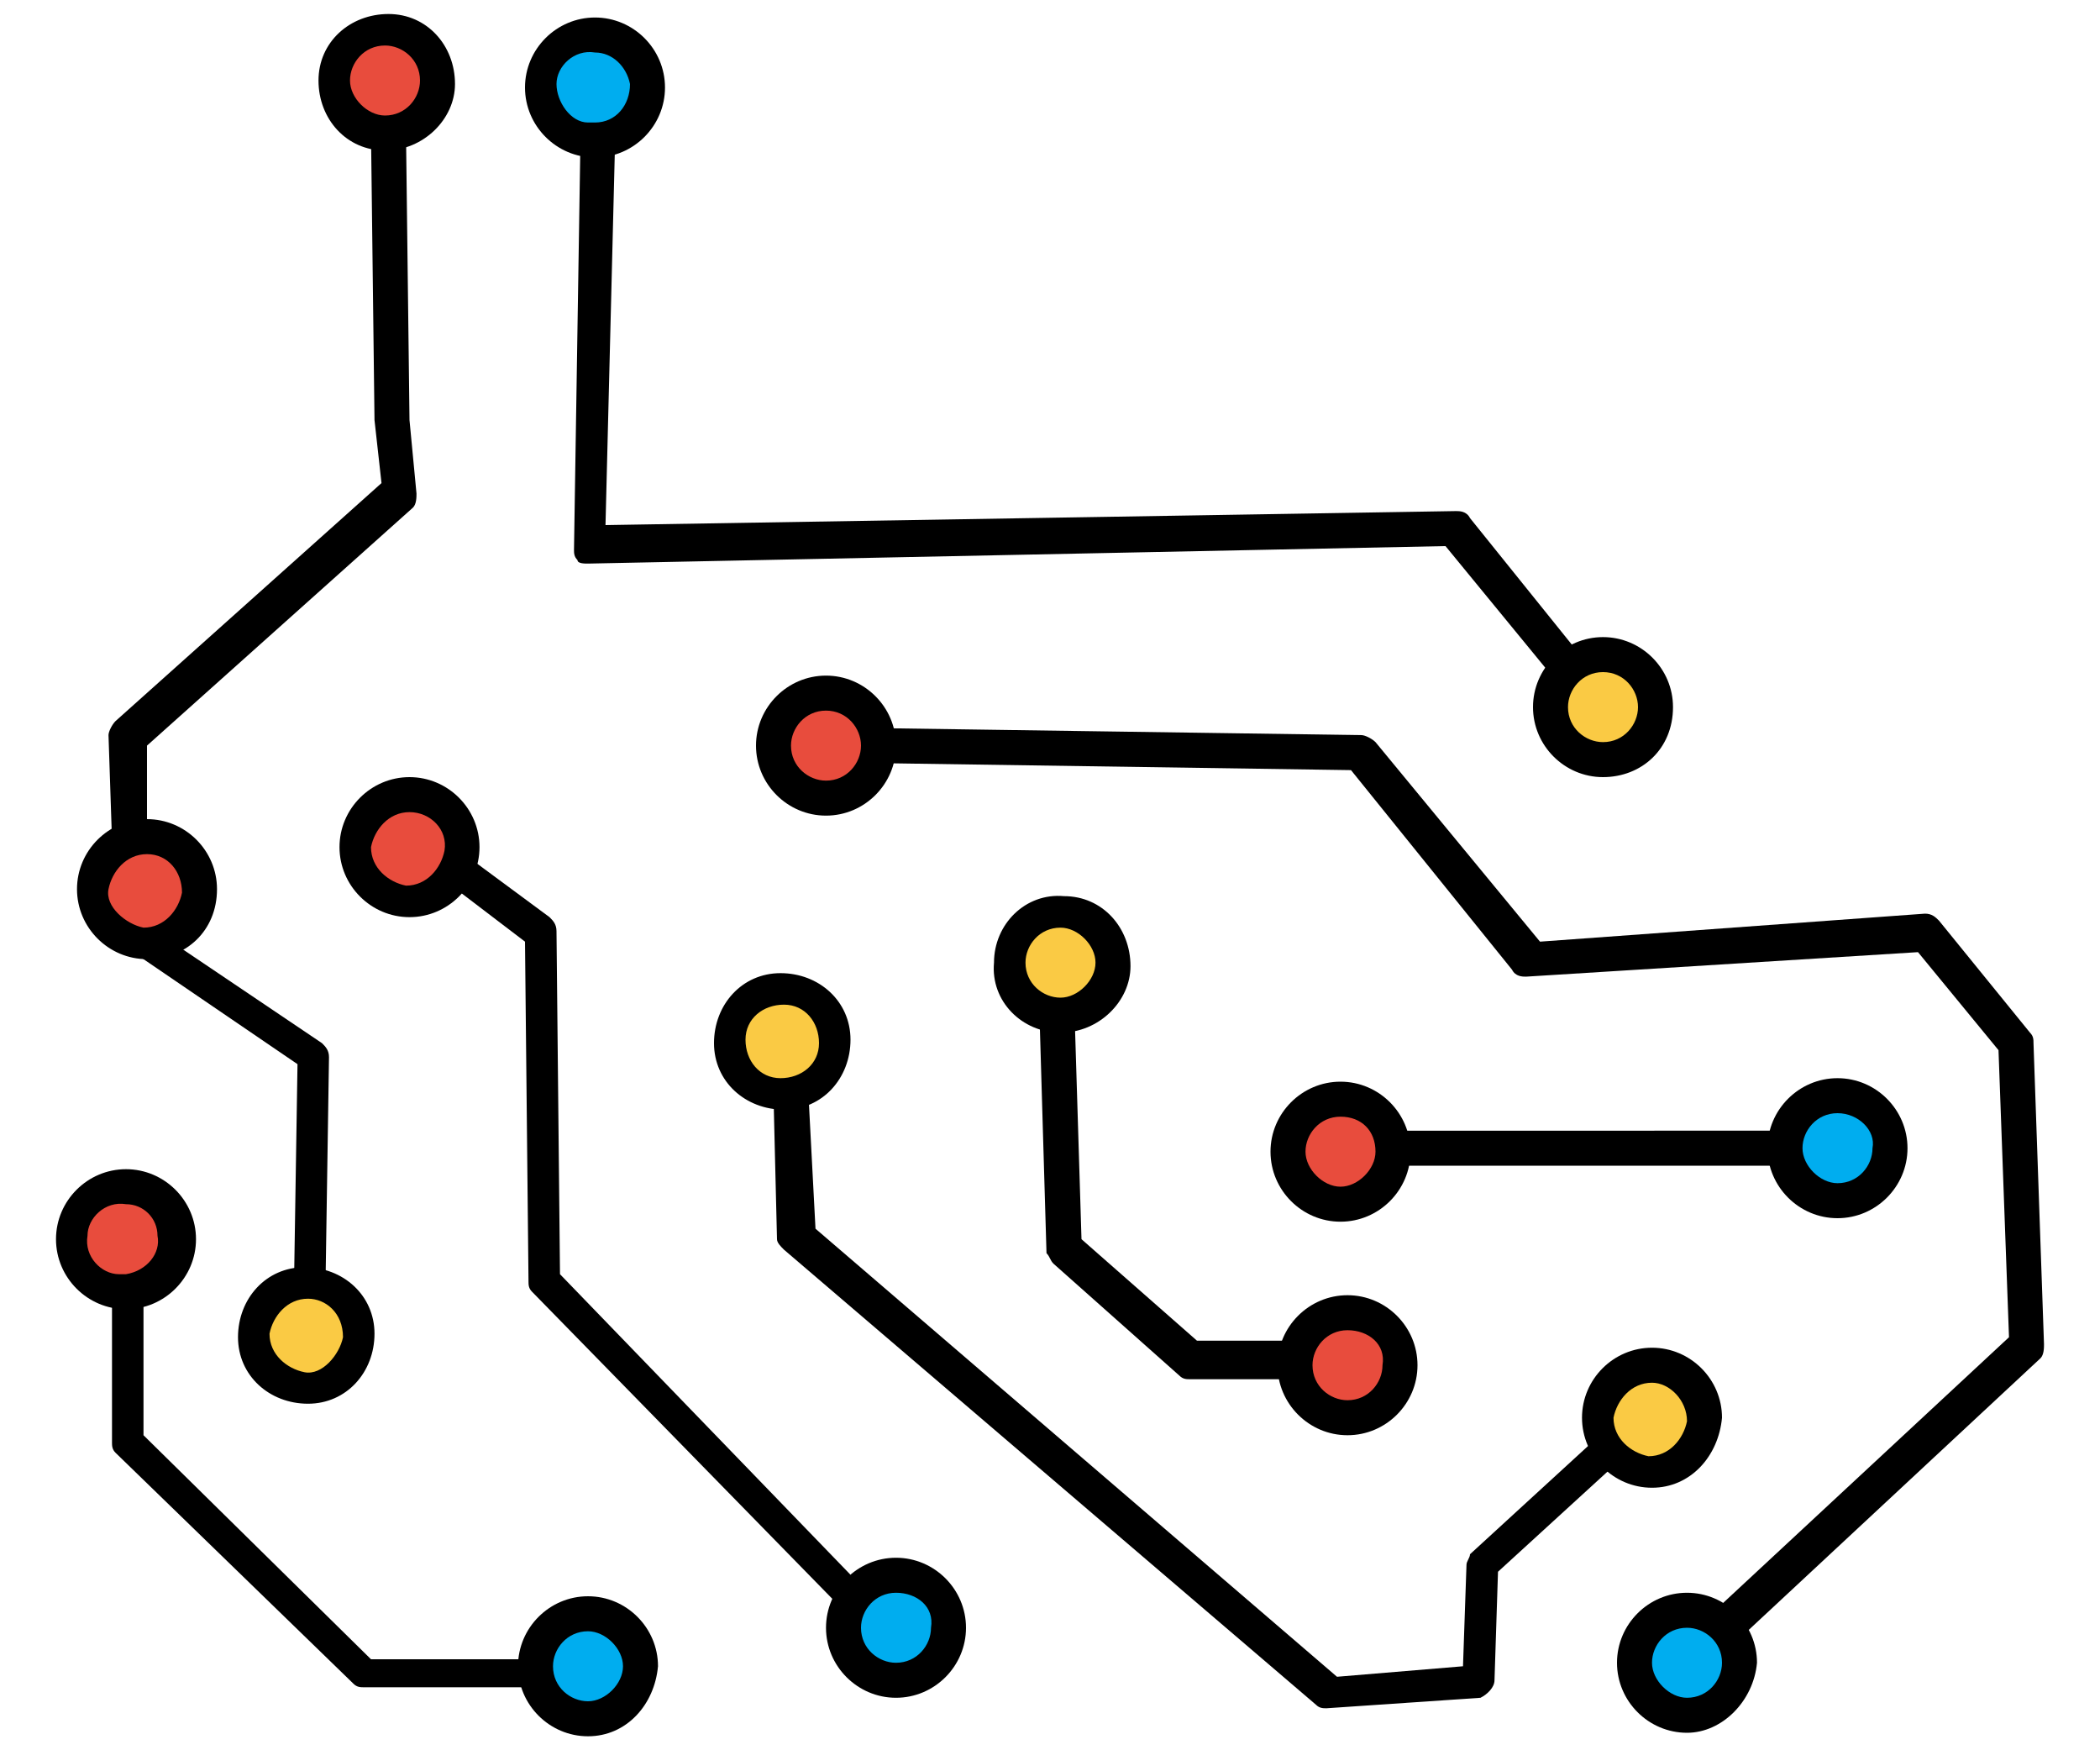<?xml version="1.0" encoding="utf-8"?>
<!-- Generator: Adobe Illustrator 22.1.0, SVG Export Plug-In . SVG Version: 6.00 Build 0)  -->
<svg version="1.1" id="Layer_1" xmlns="http://www.w3.org/2000/svg" xmlns:xlink="http://www.w3.org/1999/xlink" x="0px" y="0px"
	 viewBox="0 0 60 50" style="enable-background:new 0 0 60 50;" xml:space="preserve">
<style type="text/css">
	.st0{fill:#00ADEF;}
	.st1{fill:#E84C3D;}
	.st2{fill:#FACA44;}
</style>
<title>graph-02</title>
<path d="M15.3,48.2h-4.9c-0.1,0-0.2,0-0.3-0.1l-6.8-6.6c-0.1-0.1-0.1-0.2-0.1-0.3v-4.2c0-0.3,0.3-0.4,0.5-0.4c0.2,0,0.4,0.2,0.4,0.4
	v4l6.5,6.4h4.7c0.3,0,0.5,0.2,0.5,0.5C15.7,48,15.5,48.2,15.3,48.2C15.3,48.2,15.3,48.2,15.3,48.2z"/>
<path d="M8.9,37.1L8.9,37.1c-0.3,0-0.5-0.2-0.5-0.4c0,0,0,0,0,0l0.1-6.3l-4.4-3c-0.2-0.1-0.3-0.4-0.1-0.6c0,0,0,0,0,0
	c0.1-0.2,0.4-0.3,0.6-0.1l4.6,3.1c0.1,0.1,0.2,0.2,0.2,0.4l-0.1,6.5C9.4,36.9,9.2,37.1,8.9,37.1C8.9,37.1,8.9,37.1,8.9,37.1z"/>
<path d="M24.4,46.1c-0.1,0-0.2-0.1-0.3-0.1l-8.9-9.1c-0.1-0.1-0.1-0.2-0.1-0.3l-0.1-9.7l-2.1-1.6c-0.2-0.2-0.2-0.4-0.1-0.7
	c0,0,0,0,0,0c0.2-0.2,0.4-0.2,0.6-0.1c0,0,0,0,0,0l2.3,1.7c0.1,0.1,0.2,0.2,0.2,0.4l0.1,9.8l8.7,9c0.2,0.2,0.2,0.5,0,0.7
	c0,0,0,0,0,0C24.6,46.1,24.5,46.1,24.4,46.1z"/>
<path d="M3.7,24.5c-0.3,0-0.5-0.2-0.5-0.5l-0.1-3c0-0.1,0.1-0.3,0.2-0.4l7.6-6.8L10.7,12l-0.1-8.2c0-0.3,0.2-0.5,0.5-0.5l0,0
	c0.3,0,0.5,0.2,0.5,0.5l0.1,8.2l0.2,2.1c0,0.1,0,0.3-0.1,0.4l-7.6,6.8L4.2,24C4.2,24.3,4,24.5,3.7,24.5C3.8,24.5,3.8,24.5,3.7,24.5
	L3.7,24.5z"/>
<path d="M37.9,48.8c-0.1,0-0.2,0-0.3-0.1L22.4,35.7c-0.1-0.1-0.2-0.2-0.2-0.3l-0.1-4.1c0-0.3,0.2-0.5,0.5-0.5c0.3,0,0.5,0.2,0.5,0.5
	c0,0,0,0,0,0l0.2,3.8l14.9,12.8l3.6-0.3l0.1-2.9c0-0.1,0.1-0.2,0.1-0.3l3.6-3.3c0.2-0.2,0.5-0.2,0.7,0c0,0,0,0,0,0
	c0.2,0.2,0.2,0.5,0,0.6c0,0,0,0,0,0l-3.5,3.2L42.7,48c0,0.2-0.2,0.4-0.4,0.5L37.9,48.8L37.9,48.8z"/>
<path d="M37,39.4h-3c-0.1,0-0.2,0-0.3-0.1l-3.6-3.2c-0.1-0.1-0.1-0.2-0.2-0.3L29.7,29c0-0.3,0.2-0.5,0.5-0.5c0,0,0,0,0,0l0,0
	c0.2,0,0.5,0.2,0.5,0.4l0.2,6.5l3.3,2.9H37c0.3,0,0.5,0.2,0.5,0.5S37.3,39.4,37,39.4z"/>
<path d="M44.9,19.6c-0.1,0-0.3-0.1-0.4-0.1l-3.2-3.9l-24.5,0.5c-0.1,0-0.3,0-0.3-0.1c-0.1-0.1-0.1-0.2-0.1-0.3L16.6,3
	c0-0.3,0.2-0.4,0.5-0.5c0.3,0,0.5,0.2,0.5,0.5l-0.3,12l24.3-0.4c0.1,0,0.3,0,0.4,0.2l3.3,4.1c0.2,0.2,0.1,0.5-0.1,0.7
	C45.1,19.5,45,19.6,44.9,19.6z"/>
<path d="M49.2,46.9c-0.1,0-0.3-0.1-0.3-0.1c-0.2-0.2-0.2-0.5,0-0.7l8.5-7.9l-0.3-8.2l-2.3-2.8l-11.2,0.7c-0.1,0-0.3,0-0.4-0.2
	L38.6,22l-13.5-0.2c-0.3,0-0.5-0.2-0.5-0.5c0,0,0,0,0,0c0-0.2,0.2-0.4,0.5-0.5L38.9,21c0.1,0,0.3,0.1,0.4,0.2l4.7,5.7L55,26.1
	c0.2,0,0.3,0.1,0.4,0.2l2.6,3.2c0.1,0.1,0.1,0.2,0.1,0.3l0.3,8.6c0,0.1,0,0.3-0.1,0.4l-8.7,8.1C49.4,46.8,49.3,46.9,49.2,46.9z"/>
<path d="M51,33.3H39.8c-0.3,0-0.5-0.2-0.5-0.5c0-0.3,0.2-0.5,0.5-0.5c0,0,0,0,0,0H51c0.3,0,0.5,0.2,0.5,0.5
	C51.5,33.1,51.3,33.3,51,33.3C51,33.3,51,33.3,51,33.3z"/>
<path class="st0" d="M16.8,49.2c-0.8,0-1.5-0.7-1.5-1.5s0.7-1.5,1.5-1.5c0.8,0,1.5,0.7,1.5,1.5c0,0,0,0,0,0
	C18.3,48.5,17.6,49.2,16.8,49.2z"/>
<path d="M16.8,49.6c-1.1,0-2-0.9-2-2c0-1.1,0.9-2,2-2c1.1,0,2,0.9,2,2c0,0,0,0,0,0C18.7,48.7,17.9,49.6,16.8,49.6z M16.8,46.6
	c-0.6,0-1,0.5-1,1c0,0.6,0.5,1,1,1s1-0.5,1-1l0,0C17.8,47.1,17.3,46.6,16.8,46.6L16.8,46.6z"/>
<path class="st1" d="M3.6,36.9c-0.8,0-1.5-0.7-1.5-1.5c0-0.8,0.7-1.5,1.5-1.5c0.8,0,1.5,0.7,1.5,1.5c0,0,0,0,0,0
	C5.1,36.2,4.4,36.9,3.6,36.9z"/>
<path d="M3.6,37.4c-1.1,0-2-0.9-2-2c0-1.1,0.9-2,2-2c1.1,0,2,0.9,2,2c0,0,0,0,0,0C5.6,36.5,4.7,37.4,3.6,37.4z M3.6,34.4
	c-0.6-0.1-1.1,0.4-1.1,0.9c-0.1,0.6,0.4,1.1,0.9,1.1c0.1,0,0.1,0,0.2,0c0.6-0.1,1-0.6,0.9-1.1C4.5,34.8,4.1,34.4,3.6,34.4z"/>
<path class="st2" d="M8.8,39.6c-0.8,0-1.5-0.7-1.5-1.5c0-0.8,0.7-1.5,1.5-1.5c0.8,0,1.5,0.7,1.5,1.5c0,0,0,0,0,0
	C10.3,38.9,9.6,39.6,8.8,39.6z"/>
<path d="M8.8,40.1c-1.1,0-2-0.8-2-1.9c0-1.1,0.8-2,1.9-2c1.1,0,2,0.8,2,1.9c0,0,0,0,0,0C10.7,39.2,9.9,40.1,8.8,40.1z M8.8,37.1
	c-0.6,0-1,0.5-1.1,1c0,0.6,0.5,1,1,1.1s1-0.5,1.1-1c0,0,0,0,0,0C9.8,37.5,9.3,37.1,8.8,37.1z"/>
<path class="st1" d="M4.2,27c-0.8,0-1.5-0.7-1.5-1.5c0-0.8,0.7-1.5,1.5-1.5s1.5,0.7,1.5,1.5c0,0,0,0,0,0C5.7,26.3,5,27,4.2,27z"/>
<path d="M4.2,27.4c-1.1,0-2-0.9-2-2s0.9-2,2-2s2,0.9,2,2l0,0C6.2,26.6,5.3,27.4,4.2,27.4z M4.2,24.4c-0.6,0-1,0.5-1.1,1s0.5,1,1,1.1
	c0.6,0,1-0.5,1.1-1c0,0,0,0,0,0C5.2,24.9,4.8,24.4,4.2,24.4z"/>
<path class="st1" d="M11,3.8c-0.8,0-1.5-0.7-1.5-1.5s0.7-1.5,1.5-1.5c0.8,0,1.5,0.7,1.5,1.5S11.8,3.8,11,3.8L11,3.8z"/>
<path d="M11,4.3c-1.1,0-1.9-0.9-1.9-2c0-1.1,0.9-1.9,2-1.9c1.1,0,1.9,0.9,1.9,2C13,3.4,12.1,4.3,11,4.3C11,4.3,11,4.3,11,4.3z
	 M11,1.3c-0.6,0-1,0.5-1,1s0.5,1,1,1c0,0,0,0,0,0c0.6,0,1-0.5,1-1C12,1.7,11.5,1.3,11,1.3z"/>
<path class="st0" d="M17,4c-1,0-1.7-0.8-1.7-1.7c0-1,0.8-1.7,1.7-1.7c1,0,1.7,0.8,1.7,1.7C18.8,3.3,18,4,17,4z"/>
<path d="M17,4.5c-1.1,0-2-0.9-2-2c0-1.1,0.9-2,2-2c1.1,0,2,0.9,2,2c0,0,0,0,0,0C19,3.6,18.1,4.5,17,4.5z M17,1.5
	c-0.6-0.1-1.1,0.4-1.1,0.9s0.4,1.1,0.9,1.1c0.1,0,0.1,0,0.2,0C17.6,3.5,18,3,18,2.4C17.9,1.9,17.5,1.5,17,1.5z"/>
<path class="st2" d="M45.8,21.8c-0.8,0-1.5-0.7-1.5-1.5c0-0.8,0.7-1.5,1.5-1.5c0.8,0,1.5,0.7,1.5,1.5c0,0,0,0,0,0
	C47.3,21.1,46.6,21.8,45.8,21.8z"/>
<path d="M45.8,22.2c-1.1,0-2-0.9-2-2c0-1.1,0.9-2,2-2c1.1,0,2,0.9,2,2c0,0,0,0,0,0C47.8,21.4,46.9,22.2,45.8,22.2z M45.8,19.2
	c-0.6,0-1,0.5-1,1c0,0.6,0.5,1,1,1c0.6,0,1-0.5,1-1l0,0C46.8,19.7,46.4,19.2,45.8,19.2z"/>
<path class="st1" d="M23.6,22.8c-0.8,0-1.5-0.7-1.5-1.5c0-0.8,0.7-1.5,1.5-1.5s1.5,0.7,1.5,1.5l0,0C25.1,22.1,24.4,22.8,23.6,22.8z"
	/>
<path d="M23.6,23.3c-1.1,0-2-0.9-2-2c0-1.1,0.9-2,2-2c1.1,0,2,0.9,2,2c0,0,0,0,0,0C25.6,22.4,24.7,23.3,23.6,23.3z M23.6,20.3
	c-0.6,0-1,0.5-1,1c0,0.6,0.5,1,1,1c0,0,0,0,0,0c0.6,0,1-0.5,1-1C24.6,20.8,24.2,20.3,23.6,20.3C23.6,20.3,23.6,20.3,23.6,20.3z"/>
<path class="st1" d="M11.7,25.7c-0.8,0-1.5-0.7-1.5-1.5c0-0.8,0.7-1.5,1.5-1.5c0.8,0,1.5,0.7,1.5,1.5c0,0,0,0,0,0
	C13.2,25,12.5,25.7,11.7,25.7z"/>
<path d="M11.7,26.2c-1.1,0-2-0.9-2-2c0-1.1,0.9-2,2-2c1.1,0,2,0.9,2,2c0,0,0,0,0,0C13.7,25.3,12.8,26.2,11.7,26.2z M11.7,23.2
	c-0.6,0-1,0.5-1.1,1c0,0.6,0.5,1,1,1.1c0.6,0,1-0.5,1.1-1c0,0,0,0,0,0C12.8,23.7,12.3,23.2,11.7,23.2C11.7,23.2,11.7,23.2,11.7,23.2
	L11.7,23.2z"/>
<path class="st2" d="M22.4,31.2c-0.8,0-1.5-0.7-1.5-1.5c0-0.8,0.7-1.5,1.5-1.5c0.8,0,1.5,0.7,1.5,1.5c0,0,0,0,0,0
	C23.9,30.5,23.2,31.2,22.4,31.2z"/>
<path d="M22.4,31.7c-1.1,0-2-0.8-2-1.9c0-1.1,0.8-2,1.9-2s2,0.8,2,1.9c0,0,0,0,0,0C24.3,30.8,23.5,31.7,22.4,31.7z M22.4,28.7
	c-0.6,0-1.1,0.4-1.1,1c0,0.6,0.4,1.1,1,1.1c0.6,0,1.1-0.4,1.1-1c0,0,0,0,0,0C23.4,29.2,23,28.7,22.4,28.7
	C22.4,28.7,22.4,28.7,22.4,28.7z"/>
<path class="st2" d="M30.3,29c-0.8,0-1.5-0.7-1.5-1.5c0-0.8,0.7-1.5,1.5-1.5c0.8,0,1.5,0.7,1.5,1.5l0,0C31.7,28.4,31.1,29,30.3,29z"
	/>
<path d="M30.3,29.5c-1.1,0-2-0.9-1.9-2c0-1.1,0.9-2,2-1.9c1.1,0,1.9,0.9,1.9,2C32.3,28.6,31.4,29.5,30.3,29.5
	C30.3,29.5,30.3,29.5,30.3,29.5z M30.3,26.5c-0.6,0-1,0.5-1,1c0,0.6,0.5,1,1,1s1-0.5,1-1l0,0C31.3,27,30.8,26.5,30.3,26.5z"/>
<path class="st1" d="M38.3,34.4c-0.8,0-1.5-0.7-1.5-1.5s0.7-1.5,1.5-1.5s1.5,0.7,1.5,1.5l0,0C39.8,33.7,39.1,34.4,38.3,34.4z"/>
<path d="M38.3,34.9c-1.1,0-2-0.9-2-2s0.9-2,2-2c1.1,0,2,0.9,2,2C40.3,34,39.4,34.9,38.3,34.9C38.3,34.9,38.3,34.9,38.3,34.9z
	 M38.3,31.9c-0.6,0-1,0.5-1,1s0.5,1,1,1s1-0.5,1-1l0,0C39.3,32.3,38.9,31.9,38.3,31.9L38.3,31.9z"/>
<path class="st0" d="M52.5,34.3c-0.8,0-1.5-0.7-1.5-1.5s0.7-1.5,1.5-1.5c0.8,0,1.5,0.7,1.5,1.5l0,0C54,33.7,53.4,34.3,52.5,34.3z"/>
<path d="M52.5,34.8c-1.1,0-2-0.9-2-2c0-1.1,0.9-2,2-2c1.1,0,2,0.9,2,2l0,0C54.5,33.9,53.6,34.8,52.5,34.8z M52.5,31.8
	c-0.6,0-1,0.5-1,1s0.5,1,1,1c0.6,0,1-0.5,1-1l0,0C53.6,32.3,53.1,31.8,52.5,31.8C52.5,31.8,52.5,31.8,52.5,31.8z"/>
<path class="st0" d="M48.2,49c-0.8,0-1.5-0.7-1.5-1.5s0.7-1.5,1.5-1.5c0.8,0,1.5,0.7,1.5,1.5l0,0C49.7,48.3,49,49,48.2,49z"/>
<path d="M48.2,49.5c-1.1,0-2-0.9-2-2c0-1.1,0.9-2,2-2s2,0.9,2,2c0,0,0,0,0,0C50.1,48.6,49.2,49.5,48.2,49.5z M48.2,46.5
	c-0.6,0-1,0.5-1,1s0.5,1,1,1c0.6,0,1-0.5,1-1l0,0C49.2,46.9,48.7,46.5,48.2,46.5z"/>
<path class="st2" d="M47.2,42.1c-0.8,0-1.5-0.7-1.5-1.5c0-0.8,0.7-1.5,1.5-1.5c0.8,0,1.5,0.7,1.5,1.5c0,0,0,0,0,0
	C48.7,41.4,48,42.1,47.2,42.1C47.2,42.1,47.2,42.1,47.2,42.1z"/>
<path d="M47.2,42.5c-1.1,0-2-0.9-2-2c0-1.1,0.9-2,2-2s2,0.9,2,2c0,0,0,0,0,0C49.1,41.6,48.3,42.5,47.2,42.5
	C47.2,42.5,47.2,42.5,47.2,42.5z M47.2,39.5c-0.6,0-1,0.5-1.1,1c0,0.6,0.5,1,1,1.1c0.6,0,1-0.5,1.1-1c0,0,0,0,0,0
	C48.2,40,47.7,39.5,47.2,39.5z"/>
<path class="st1" d="M38.5,40.5c-0.8,0-1.5-0.7-1.5-1.5c0-0.8,0.7-1.5,1.5-1.5S40,38.2,40,39l0,0C40,39.8,39.4,40.5,38.5,40.5z"/>
<path d="M38.5,41c-1.1,0-2-0.9-2-2c0-1.1,0.9-2,2-2s2,0.9,2,2l0,0C40.5,40.1,39.6,41,38.5,41z M38.5,38c-0.6,0-1,0.5-1,1
	c0,0.6,0.5,1,1,1c0.6,0,1-0.5,1-1l0,0C39.6,38.4,39.1,38,38.5,38L38.5,38z"/>
<path class="st0" d="M25.6,48c-0.8,0-1.5-0.7-1.5-1.5s0.7-1.5,1.5-1.5c0.8,0,1.5,0.7,1.5,1.5C27.2,47.3,26.5,48,25.6,48
	C25.7,48,25.7,48,25.6,48z"/>
<path d="M25.6,48.5c-1.1,0-2-0.9-2-2s0.9-2,2-2c1.1,0,2,0.9,2,2C27.6,47.6,26.7,48.5,25.6,48.5C25.6,48.5,25.6,48.5,25.6,48.5z
	 M25.6,45.5c-0.6,0-1,0.5-1,1c0,0.6,0.5,1,1,1c0.6,0,1-0.5,1-1c0,0,0,0,0,0C26.7,45.9,26.2,45.5,25.6,45.5L25.6,45.5z"/>
</svg>
